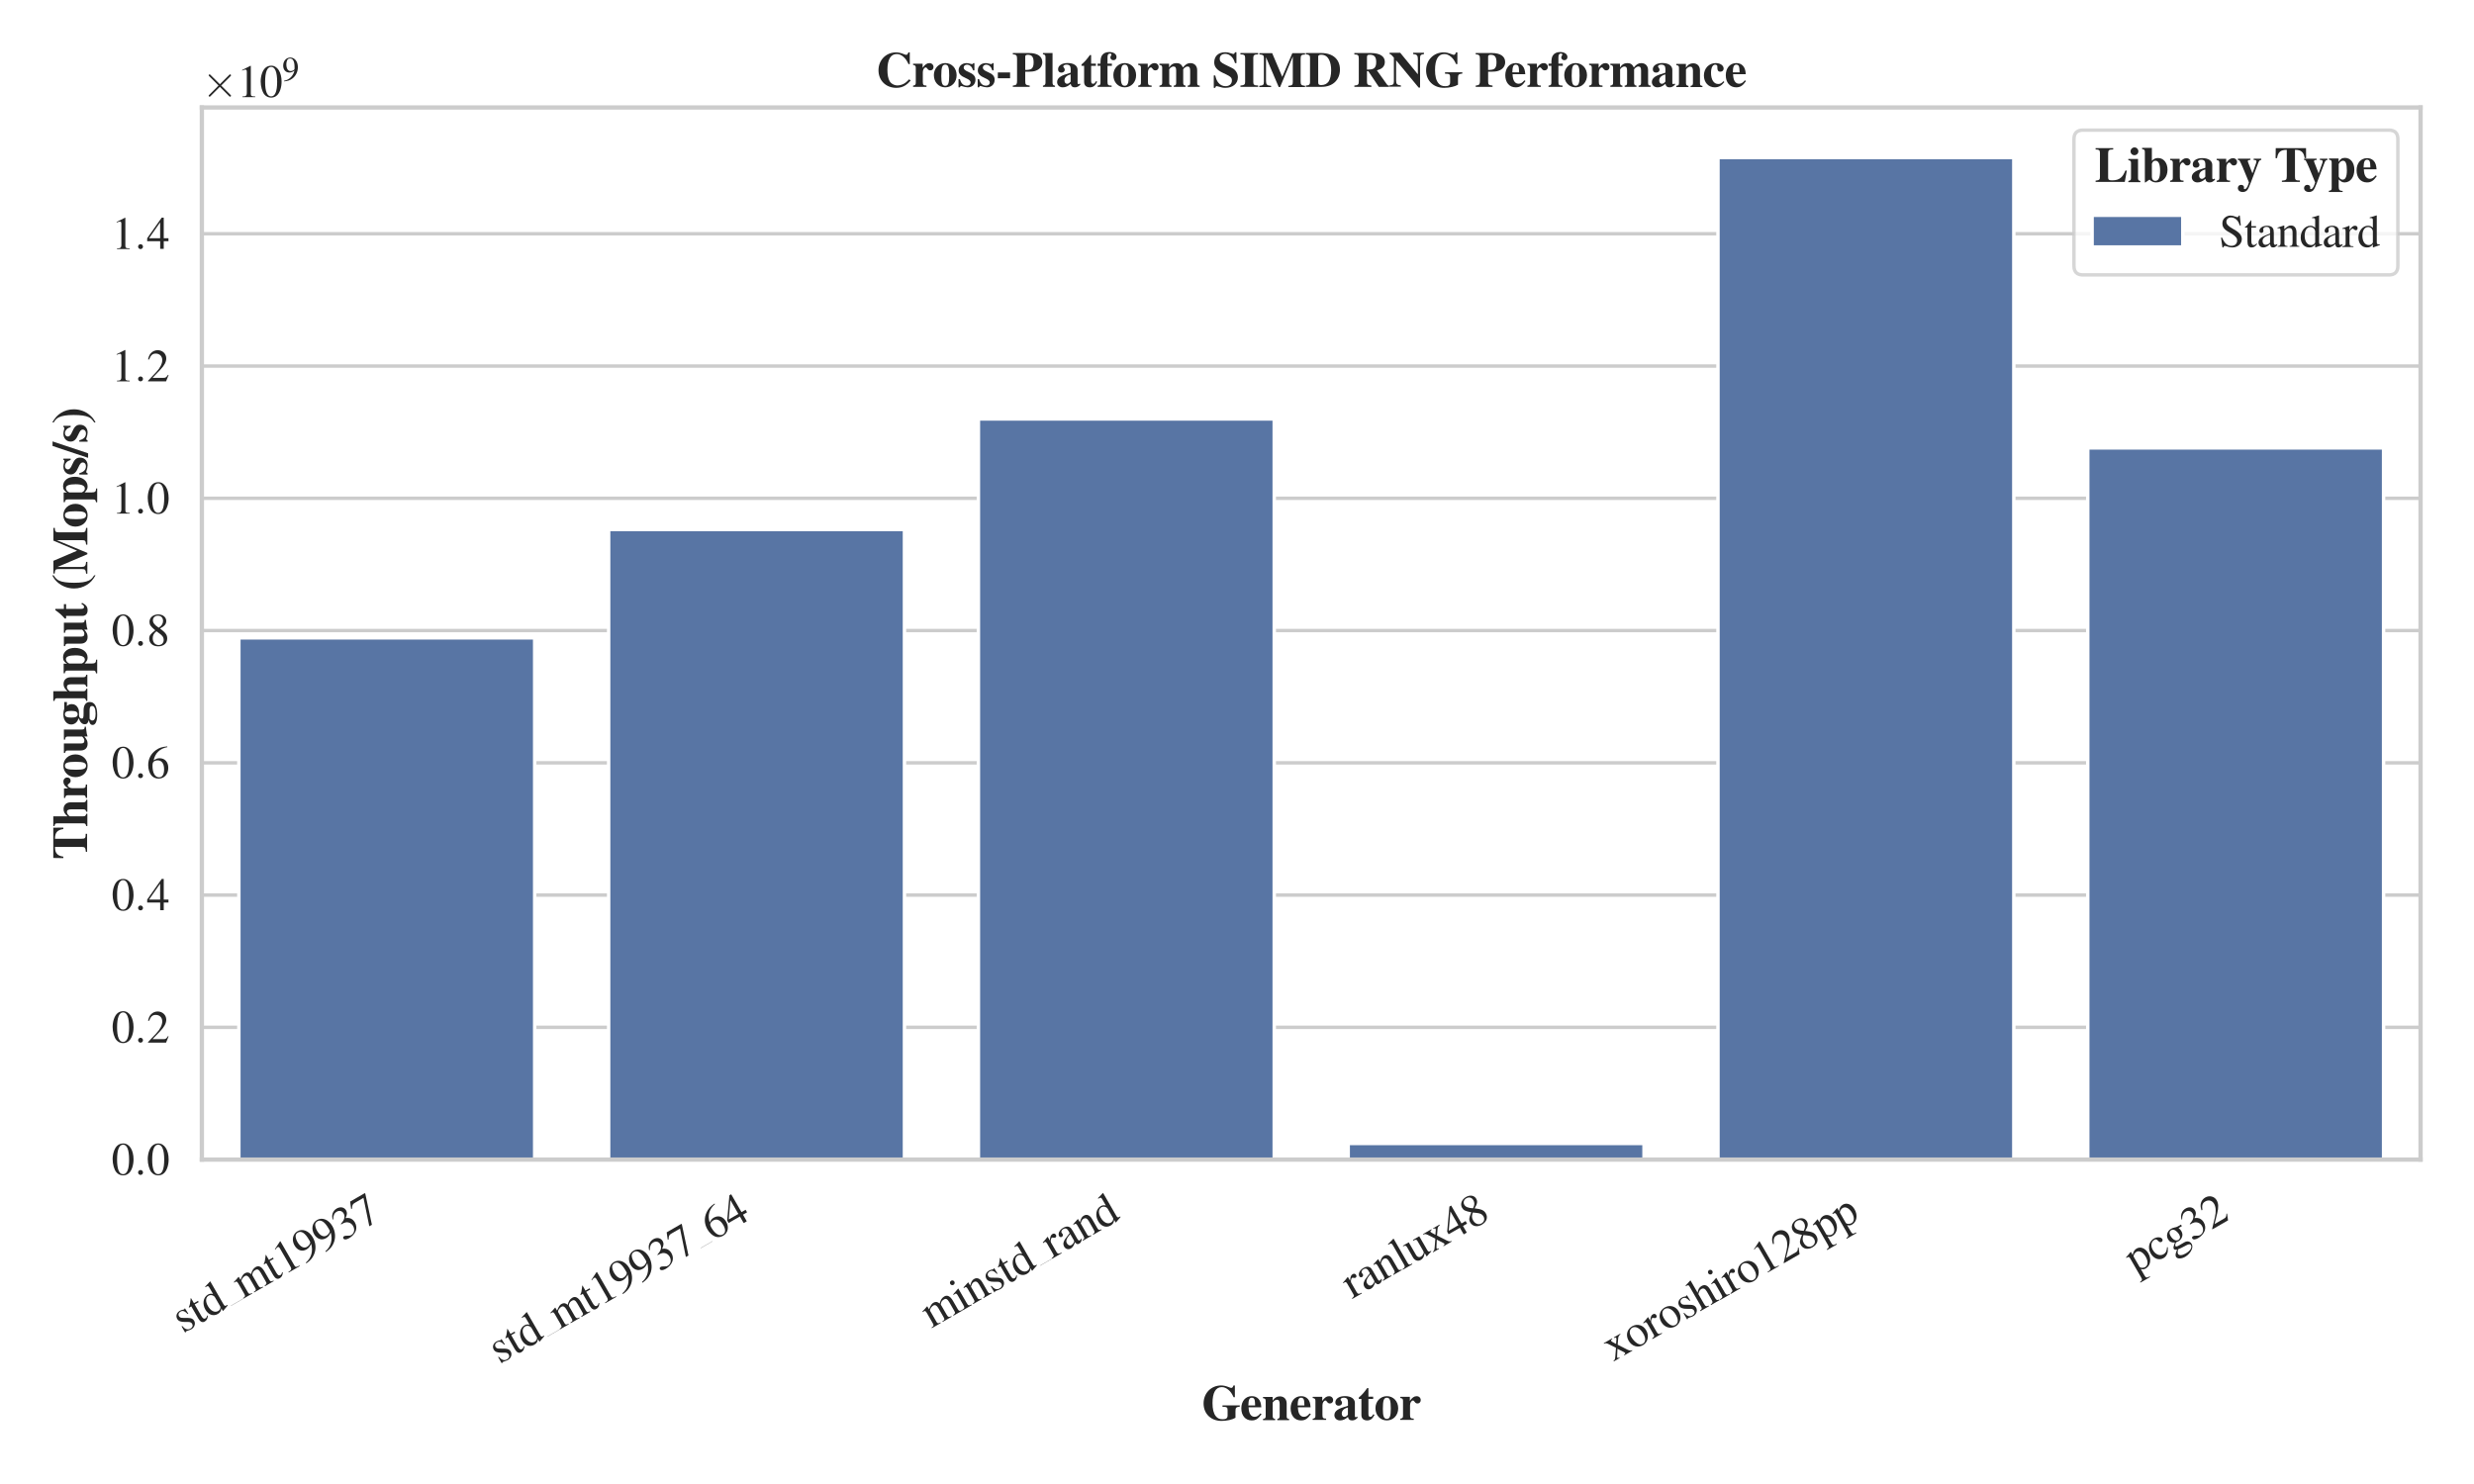 <?xml version="1.0" encoding="utf-8" standalone="no"?>
<!DOCTYPE svg PUBLIC "-//W3C//DTD SVG 1.1//EN"
  "http://www.w3.org/Graphics/SVG/1.1/DTD/svg11.dtd">
<svg xmlns:xlink="http://www.w3.org/1999/xlink" width="720pt" height="432pt" viewBox="0 0 720 432" xmlns="http://www.w3.org/2000/svg" version="1.1">
 <defs>
  <style type="text/css">*{stroke-linejoin: round; stroke-linecap: butt}</style>
 </defs>
 <g id="figure_1">
  <g id="patch_1">
   <path d="M 0 432 
L 720 432 
L 720 0 
L 0 0 
z
" style="fill: #ffffff"/>
  </g>
  <g id="axes_1">
   <g id="patch_2">
    <path d="M 58.749 337.564 
L 704.448 337.564 
L 704.448 31.279 
L 58.749 31.279 
z
" style="fill: #ffffff"/>
   </g>
   <g id="matplotlib.axis_1">
    <g id="xtick_1">
     <g id="text_1">
      <!-- std\_mt19937 -->
      <g style="fill: #262626" transform="translate(53.245 388.208) rotate(-30) scale(0.132 -0.132)">
       <defs>
        <path id="NimbusRomNo9L-Regu-73" d="M 2016 2010 
L 1990 2880 
L 1920 2880 
L 1907 2867 
C 1850 2822 1843 2816 1818 2816 
C 1779 2816 1715 2829 1645 2861 
C 1504 2915 1363 2944 1197 2944 
C 691 2944 326 2616 326 2154 
C 326 1796 531 1539 1075 1231 
L 1446 1020 
C 1670 892 1779 737 1779 539 
C 1779 256 1574 77 1248 77 
C 1030 77 832 159 710 298 
C 576 455 518 600 435 960 
L 333 960 
L 333 -39 
L 416 -39 
C 461 33 486 48 563 48 
C 621 48 710 35 858 -2 
C 1037 -39 1210 -64 1325 -64 
C 1818 -64 2227 308 2227 757 
C 2227 1077 2074 1289 1690 1520 
L 998 1930 
C 819 2033 723 2194 723 2367 
C 723 2624 922 2803 1216 2803 
C 1581 2803 1773 2583 1920 2010 
L 2016 2010 
z
" transform="scale(0.016)"/>
        <path id="NimbusRomNo9L-Regu-74" d="M 1632 2880 
L 986 2880 
L 986 3622 
C 986 3686 979 3706 941 3706 
C 896 3648 858 3590 813 3526 
C 570 3174 294 2867 192 2841 
C 122 2794 83 2748 83 2715 
C 83 2695 90 2682 109 2682 
L 448 2682 
L 448 751 
C 448 212 640 -64 1018 -64 
C 1331 -64 1574 90 1786 423 
L 1702 493 
C 1568 333 1459 269 1318 269 
C 1082 269 986 443 986 847 
L 986 2682 
L 1632 2682 
L 1632 2880 
z
" transform="scale(0.016)"/>
        <path id="NimbusRomNo9L-Regu-64" d="M 2202 -64 
L 3142 269 
L 3142 365 
C 3027 365 3014 365 2995 365 
C 2765 365 2714 435 2714 731 
L 2714 4364 
L 2682 4377 
C 2374 4268 2150 4204 1741 4096 
L 1741 3994 
C 1792 4000 1830 4000 1882 4000 
C 2118 4000 2176 3936 2176 3672 
L 2176 2669 
C 1933 2874 1760 2944 1504 2944 
C 768 2944 173 2221 173 1312 
C 173 493 653 -64 1357 -64 
C 1715 -64 1958 64 2176 365 
L 2176 -45 
L 2202 -64 
z
M 2176 653 
C 2176 608 2131 531 2067 461 
C 1952 333 1792 269 1606 269 
C 1075 269 723 781 723 1568 
C 723 2291 1037 2765 1523 2765 
C 1862 2765 2176 2464 2176 2125 
L 2176 653 
z
" transform="scale(0.016)"/>
        <path id="NimbusRomNo9L-Regu-6d" d="M 122 2547 
C 205 2566 256 2573 326 2573 
C 493 2573 550 2470 550 2162 
L 550 539 
C 550 192 461 96 102 96 
L 102 0 
L 1523 0 
L 1523 96 
C 1184 96 1088 166 1088 418 
L 1088 2234 
C 1088 2246 1139 2310 1184 2355 
C 1344 2502 1619 2611 1843 2611 
C 2125 2611 2266 2385 2266 1932 
L 2266 528 
C 2266 167 2195 96 1830 96 
L 1830 0 
L 3264 0 
L 3264 96 
C 2899 96 2803 205 2803 603 
L 2803 2221 
C 2995 2496 3206 2611 3501 2611 
C 3866 2611 3981 2438 3981 1907 
L 3981 557 
C 3981 192 3930 141 3558 96 
L 3558 0 
L 4960 0 
L 4960 96 
L 4794 115 
C 4602 115 4518 230 4518 480 
L 4518 1802 
C 4518 2559 4269 2944 3776 2944 
C 3405 2944 3078 2778 2733 2407 
C 2618 2771 2400 2944 2054 2944 
C 1773 2944 1594 2854 1062 2451 
L 1062 2931 
L 1018 2944 
C 691 2822 474 2752 122 2656 
L 122 2547 
z
" transform="scale(0.016)"/>
        <path id="NimbusRomNo9L-Regu-31" d="M 1862 4339 
L 710 3757 
L 710 3667 
C 787 3699 858 3725 883 3738 
C 998 3783 1107 3808 1171 3808 
C 1306 3808 1363 3711 1363 3505 
L 1363 592 
C 1363 379 1312 232 1210 173 
C 1114 116 1024 96 755 96 
L 755 0 
L 2522 0 
L 2522 96 
C 2016 96 1914 160 1914 470 
L 1914 4327 
L 1862 4339 
z
" transform="scale(0.016)"/>
        <path id="NimbusRomNo9L-Regu-39" d="M 378 -123 
C 1094 -40 1446 82 1882 396 
C 2547 882 2938 1676 2938 2539 
C 2938 3593 2349 4339 1523 4339 
C 762 4339 192 3694 192 2832 
C 192 2053 653 1536 1344 1536 
C 1696 1536 1965 1638 2304 1900 
C 2042 856 1331 172 358 5 
L 378 -123 
z
M 2317 2290 
C 2317 2162 2291 2104 2221 2047 
C 2042 1894 1805 1811 1574 1811 
C 1088 1811 781 2290 781 3050 
C 781 3413 883 3796 1018 3963 
C 1126 4090 1286 4160 1472 4160 
C 2029 4160 2317 3611 2317 2539 
L 2317 2290 
z
" transform="scale(0.016)"/>
        <path id="NimbusRomNo9L-Regu-33" d="M 979 2138 
C 1357 2138 1504 2125 1658 2068 
C 2054 1927 2304 1562 2304 1120 
C 2304 583 1939 167 1466 167 
C 1293 167 1165 212 928 365 
C 736 480 627 525 518 525 
C 371 525 275 436 275 301 
C 275 77 550 -64 998 -64 
C 1491 -64 1997 103 2298 365 
C 2598 628 2765 999 2765 1428 
C 2765 1754 2662 2055 2477 2253 
C 2349 2394 2227 2471 1946 2592 
C 2387 2893 2547 3130 2547 3476 
C 2547 3994 2138 4352 1549 4352 
C 1229 4352 947 4244 717 4039 
C 525 3866 429 3699 288 3315 
L 384 3290 
C 646 3757 934 3968 1338 3968 
C 1754 3968 2042 3687 2042 3284 
C 2042 3053 1946 2823 1786 2663 
C 1594 2471 1414 2375 979 2221 
L 979 2138 
z
" transform="scale(0.016)"/>
        <path id="NimbusRomNo9L-Regu-37" d="M 2874 4250 
L 506 4250 
L 128 3310 
L 237 3258 
C 512 3693 627 3776 979 3776 
L 2368 3776 
L 1101 -32 
L 1517 -32 
L 2874 4148 
L 2874 4250 
z
" transform="scale(0.016)"/>
       </defs>
       <use xlink:href="#NimbusRomNo9L-Regu-73" transform="scale(0.996)"/>
       <use xlink:href="#NimbusRomNo9L-Regu-74" transform="translate(38.754 0) scale(0.996)"/>
       <use xlink:href="#NimbusRomNo9L-Regu-64" transform="translate(66.449 0) scale(0.996)"/>
       <use xlink:href="#NimbusRomNo9L-Regu-6d" transform="translate(152.128 0) scale(0.996)"/>
       <use xlink:href="#NimbusRomNo9L-Regu-74" transform="translate(229.636 0) scale(0.996)"/>
       <use xlink:href="#NimbusRomNo9L-Regu-31" transform="translate(257.331 0) scale(0.996)"/>
       <use xlink:href="#NimbusRomNo9L-Regu-39" transform="translate(307.144 0) scale(0.996)"/>
       <use xlink:href="#NimbusRomNo9L-Regu-39" transform="translate(356.958 0) scale(0.996)"/>
       <use xlink:href="#NimbusRomNo9L-Regu-33" transform="translate(406.771 0) scale(0.996)"/>
       <use xlink:href="#NimbusRomNo9L-Regu-37" transform="translate(456.584 0) scale(0.996)"/>
       <path d="M 122.239 0 
L 152.128 0 
L 152.128 0.399 
L 122.239 0.399 
L 122.239 0 
z
"/>
      </g>
     </g>
    </g>
    <g id="xtick_2">
     <g id="text_2">
      <!-- std\_mt19937\_64 -->
      <g style="fill: #262626" transform="translate(145.373 397.15) rotate(-30) scale(0.132 -0.132)">
       <defs>
        <path id="NimbusRomNo9L-Regu-36" d="M 2854 4391 
C 2125 4327 1754 4205 1286 3879 
C 595 3386 218 2656 218 1802 
C 218 1248 390 688 666 370 
C 909 89 1254 -64 1651 -64 
C 2445 -64 2995 541 2995 1421 
C 2995 2236 2528 2752 1792 2752 
C 1510 2752 1376 2707 973 2464 
C 1146 3431 1862 4122 2867 4288 
L 2854 4391 
z
M 1549 2458 
C 2099 2458 2419 2000 2419 1204 
C 2419 504 2170 116 1722 116 
C 1158 116 813 714 813 1700 
C 813 2025 864 2203 992 2299 
C 1126 2400 1325 2458 1549 2458 
z
" transform="scale(0.016)"/>
        <path id="NimbusRomNo9L-Regu-34" d="M 3021 1497 
L 2368 1497 
L 2368 4352 
L 2086 4352 
L 77 1497 
L 77 1088 
L 1875 1088 
L 1875 32 
L 2368 32 
L 2368 1088 
L 3021 1088 
L 3021 1497 
z
M 1869 1497 
L 333 1497 
L 1869 3698 
L 1869 1497 
z
" transform="scale(0.016)"/>
       </defs>
       <use xlink:href="#NimbusRomNo9L-Regu-73" transform="scale(0.996)"/>
       <use xlink:href="#NimbusRomNo9L-Regu-74" transform="translate(38.754 0) scale(0.996)"/>
       <use xlink:href="#NimbusRomNo9L-Regu-64" transform="translate(66.449 0) scale(0.996)"/>
       <use xlink:href="#NimbusRomNo9L-Regu-6d" transform="translate(152.128 0) scale(0.996)"/>
       <use xlink:href="#NimbusRomNo9L-Regu-74" transform="translate(229.636 0) scale(0.996)"/>
       <use xlink:href="#NimbusRomNo9L-Regu-31" transform="translate(257.331 0) scale(0.996)"/>
       <use xlink:href="#NimbusRomNo9L-Regu-39" transform="translate(307.144 0) scale(0.996)"/>
       <use xlink:href="#NimbusRomNo9L-Regu-39" transform="translate(356.958 0) scale(0.996)"/>
       <use xlink:href="#NimbusRomNo9L-Regu-33" transform="translate(406.771 0) scale(0.996)"/>
       <use xlink:href="#NimbusRomNo9L-Regu-37" transform="translate(456.584 0) scale(0.996)"/>
       <use xlink:href="#NimbusRomNo9L-Regu-36" transform="translate(542.263 0) scale(0.996)"/>
       <use xlink:href="#NimbusRomNo9L-Regu-34" transform="translate(592.076 0) scale(0.996)"/>
       <path d="M 122.239 0 
L 152.128 0 
L 152.128 0.399 
L 122.239 0.399 
L 122.239 0 
z
"/>
       <path d="M 512.375 0 
L 542.263 0 
L 542.263 0.399 
L 512.375 0.399 
L 512.375 0 
z
"/>
      </g>
     </g>
    </g>
    <g id="xtick_3">
     <g id="text_3">
      <!-- minstd\_rand -->
      <g style="fill: #262626" transform="translate(271.018 386.741) rotate(-30) scale(0.132 -0.132)">
       <defs>
        <path id="NimbusRomNo9L-Regu-69" d="M 1120 2929 
L 128 2579 
L 128 2484 
L 179 2490 
C 256 2502 339 2509 397 2509 
C 550 2509 608 2406 608 2125 
L 608 640 
C 608 179 544 109 102 109 
L 102 0 
L 1619 0 
L 1619 96 
C 1197 128 1146 191 1146 650 
L 1146 2910 
L 1120 2929 
z
M 819 4352 
C 646 4352 499 4205 499 4026 
C 499 3847 640 3699 819 3699 
C 1005 3699 1152 3840 1152 4026 
C 1152 4205 1005 4352 819 4352 
z
" transform="scale(0.016)"/>
        <path id="NimbusRomNo9L-Regu-6e" d="M 102 2579 
C 141 2598 205 2605 275 2605 
C 454 2605 512 2509 512 2195 
L 512 608 
C 512 243 442 154 115 128 
L 115 32 
L 1472 32 
L 1472 128 
C 1146 154 1050 230 1050 461 
L 1050 2259 
C 1357 2547 1498 2624 1709 2624 
C 2022 2624 2176 2426 2176 2003 
L 2176 666 
C 2176 262 2093 154 1773 128 
L 1773 32 
L 3104 32 
L 3104 128 
C 2790 160 2714 237 2714 550 
L 2714 2016 
C 2714 2618 2432 2976 1958 2976 
C 1664 2976 1466 2867 1030 2458 
L 1030 2963 
L 986 2976 
C 672 2861 454 2790 102 2688 
L 102 2579 
z
" transform="scale(0.016)"/>
        <path id="NimbusRomNo9L-Regu-72" d="M 45 2496 
C 134 2515 192 2522 269 2522 
C 429 2522 486 2419 486 2138 
L 486 538 
C 486 218 442 173 32 96 
L 32 0 
L 1568 0 
L 1568 102 
C 1133 102 1024 199 1024 565 
L 1024 2013 
C 1024 2219 1299 2541 1472 2541 
C 1510 2541 1568 2509 1638 2445 
C 1741 2355 1811 2317 1894 2317 
C 2048 2317 2144 2426 2144 2605 
C 2144 2816 2010 2944 1792 2944 
C 1523 2944 1338 2797 1024 2343 
L 1024 2931 
L 992 2944 
C 653 2803 422 2721 45 2599 
L 45 2496 
z
" transform="scale(0.016)"/>
        <path id="NimbusRomNo9L-Regu-61" d="M 2829 423 
C 2720 333 2643 301 2547 301 
C 2400 301 2355 390 2355 672 
L 2355 1920 
C 2355 2253 2323 2438 2227 2592 
C 2086 2822 1811 2944 1434 2944 
C 832 2944 358 2630 358 2227 
C 358 2080 486 1952 634 1952 
C 787 1952 922 2080 922 2221 
C 922 2246 915 2278 909 2323 
C 896 2381 890 2432 890 2477 
C 890 2650 1094 2790 1350 2790 
C 1664 2790 1837 2605 1837 2259 
L 1837 1869 
C 851 1472 742 1421 467 1178 
C 326 1050 237 832 237 621 
C 237 218 518 -64 909 -64 
C 1190 -64 1453 70 1843 403 
C 1875 70 1990 -64 2253 -64 
C 2470 -64 2605 13 2829 256 
L 2829 423 
z
M 1837 783 
C 1837 584 1805 526 1670 449 
C 1517 359 1338 301 1203 301 
C 979 301 800 520 800 796 
L 800 822 
C 800 1201 1062 1433 1837 1715 
L 1837 783 
z
" transform="scale(0.016)"/>
       </defs>
       <use xlink:href="#NimbusRomNo9L-Regu-6d" transform="scale(0.996)"/>
       <use xlink:href="#NimbusRomNo9L-Regu-69" transform="translate(77.508 0) scale(0.996)"/>
       <use xlink:href="#NimbusRomNo9L-Regu-6e" transform="translate(105.204 0) scale(0.996)"/>
       <use xlink:href="#NimbusRomNo9L-Regu-73" transform="translate(155.017 0) scale(0.996)"/>
       <use xlink:href="#NimbusRomNo9L-Regu-74" transform="translate(193.77 0) scale(0.996)"/>
       <use xlink:href="#NimbusRomNo9L-Regu-64" transform="translate(221.466 0) scale(0.996)"/>
       <use xlink:href="#NimbusRomNo9L-Regu-72" transform="translate(307.144 0) scale(0.996)"/>
       <use xlink:href="#NimbusRomNo9L-Regu-61" transform="translate(340.32 0) scale(0.996)"/>
       <use xlink:href="#NimbusRomNo9L-Regu-6e" transform="translate(384.553 0) scale(0.996)"/>
       <use xlink:href="#NimbusRomNo9L-Regu-64" transform="translate(434.366 0) scale(0.996)"/>
       <path d="M 277.256 0 
L 307.144 0 
L 307.144 0.399 
L 277.256 0.399 
L 277.256 0 
z
"/>
      </g>
     </g>
    </g>
    <g id="xtick_4">
     <g id="text_4">
      <!-- ranlux48 -->
      <g style="fill: #262626" transform="translate(393.496 378.161) rotate(-30) scale(0.132 -0.132)">
       <defs>
        <path id="NimbusRomNo9L-Regu-6c" d="M 122 4000 
L 160 4000 
C 230 4000 307 4000 358 4000 
C 563 4000 627 3910 627 3610 
L 627 557 
C 627 211 538 128 134 96 
L 134 0 
L 1645 0 
L 1645 109 
C 1242 109 1165 173 1165 528 
L 1165 4371 
L 1139 4384 
C 806 4275 563 4211 122 4103 
L 122 4000 
z
" transform="scale(0.016)"/>
        <path id="NimbusRomNo9L-Regu-75" d="M 3066 320 
L 3034 320 
C 2739 320 2669 390 2669 685 
L 2669 2880 
L 1658 2880 
L 1658 2758 
C 2054 2758 2131 2694 2131 2375 
L 2131 875 
C 2131 697 2099 607 2010 537 
C 1837 397 1638 320 1446 320 
C 1197 320 992 537 992 805 
L 992 2880 
L 58 2880 
L 58 2778 
C 365 2778 454 2682 454 2387 
L 454 770 
C 454 263 762 -64 1229 -64 
C 1466 -64 1715 38 1888 211 
L 2163 486 
L 2163 -45 
L 2189 -58 
C 2509 70 2739 141 3066 230 
L 3066 320 
z
" transform="scale(0.016)"/>
        <path id="NimbusRomNo9L-Regu-78" d="M 1779 0 
L 3066 0 
L 3066 96 
C 2867 96 2739 198 2541 480 
L 1722 1735 
L 2253 2502 
C 2374 2675 2566 2778 2771 2778 
L 2771 2880 
L 1760 2880 
L 1760 2778 
C 1952 2778 2016 2740 2016 2649 
C 2016 2571 1939 2430 1779 2229 
C 1747 2191 1670 2075 1587 1946 
L 1498 2074 
C 1318 2342 1203 2560 1203 2643 
C 1203 2733 1286 2778 1478 2778 
L 1478 2880 
L 154 2880 
L 154 2778 
L 211 2778 
C 403 2778 506 2695 704 2396 
L 1306 1479 
L 576 422 
C 384 160 320 115 109 96 
L 109 0 
L 1037 0 
L 1037 96 
C 858 96 781 128 781 211 
C 781 250 826 346 909 474 
L 1414 1261 
L 1997 365 
C 2022 326 2035 288 2035 250 
C 2035 123 1990 96 1779 96 
L 1779 0 
z
" transform="scale(0.016)"/>
        <path id="NimbusRomNo9L-Regu-38" d="M 1856 2400 
C 2490 2740 2714 3008 2714 3444 
C 2714 3968 2253 4352 1613 4352 
C 915 4352 397 3924 397 3341 
C 397 2925 518 2740 1190 2151 
C 499 1626 358 1428 358 992 
C 358 372 864 -64 1587 -64 
C 2355 -64 2848 359 2848 1018 
C 2848 1511 2630 1824 1856 2400 
z
M 1741 1741 
C 2208 1408 2362 1178 2362 820 
C 2362 404 2074 116 1658 116 
C 1171 116 845 487 845 1044 
C 845 1453 986 1722 1357 2023 
L 1741 1741 
z
M 1670 2516 
C 1101 2887 870 3181 870 3540 
C 870 3911 1158 4173 1562 4173 
C 1997 4173 2272 3892 2272 3450 
C 2272 3085 2093 2797 1728 2554 
C 1696 2535 1696 2535 1670 2516 
z
" transform="scale(0.016)"/>
       </defs>
       <use xlink:href="#NimbusRomNo9L-Regu-72" transform="scale(0.996)"/>
       <use xlink:href="#NimbusRomNo9L-Regu-61" transform="translate(33.175 0) scale(0.996)"/>
       <use xlink:href="#NimbusRomNo9L-Regu-6e" transform="translate(77.409 0) scale(0.996)"/>
       <use xlink:href="#NimbusRomNo9L-Regu-6c" transform="translate(127.222 0) scale(0.996)"/>
       <use xlink:href="#NimbusRomNo9L-Regu-75" transform="translate(154.917 0) scale(0.996)"/>
       <use xlink:href="#NimbusRomNo9L-Regu-78" transform="translate(204.73 0) scale(0.996)"/>
       <use xlink:href="#NimbusRomNo9L-Regu-34" transform="translate(254.544 0) scale(0.996)"/>
       <use xlink:href="#NimbusRomNo9L-Regu-38" transform="translate(304.357 0) scale(0.996)"/>
      </g>
     </g>
    </g>
    <g id="xtick_5">
     <g id="text_5">
      <!-- xoroshiro128pp -->
      <g style="fill: #262626" transform="translate(469.475 396.427) rotate(-30) scale(0.132 -0.132)">
       <defs>
        <path id="NimbusRomNo9L-Regu-6f" d="M 1600 2944 
C 768 2944 186 2330 186 1446 
C 186 582 781 -64 1587 -64 
C 2394 -64 3008 614 3008 1498 
C 3008 2336 2419 2944 1600 2944 
z
M 1517 2765 
C 2054 2765 2432 2150 2432 1274 
C 2432 550 2144 115 1664 115 
C 1414 115 1178 269 1043 525 
C 864 858 762 1306 762 1760 
C 762 2368 1062 2765 1517 2765 
z
" transform="scale(0.016)"/>
        <path id="NimbusRomNo9L-Regu-68" d="M 1005 2222 
C 1274 2516 1466 2624 1715 2624 
C 2035 2624 2195 2395 2195 1948 
L 2195 684 
C 2195 250 2131 166 1760 128 
L 1760 32 
L 3117 32 
L 3117 128 
C 2771 192 2733 243 2733 684 
L 2733 1954 
C 2733 2625 2464 2970 1946 2970 
C 1568 2970 1299 2816 1005 2432 
L 1005 4390 
L 973 4409 
C 755 4332 595 4281 237 4179 
L 64 4128 
L 64 4026 
C 90 4032 109 4032 141 4032 
C 416 4032 467 3980 467 3705 
L 467 686 
C 467 237 429 179 58 128 
L 58 32 
L 1440 32 
L 1440 128 
C 1069 166 1005 243 1005 684 
L 1005 2222 
z
" transform="scale(0.016)"/>
        <path id="NimbusRomNo9L-Regu-32" d="M 3040 875 
L 2957 907 
C 2720 544 2637 486 2349 486 
L 819 486 
L 1894 1609 
C 2464 2202 2714 2687 2714 3185 
C 2714 3823 2195 4313 1530 4313 
C 1178 4313 845 4173 608 3918 
C 403 3700 307 3496 198 3043 
L 333 3011 
C 589 3636 819 3840 1261 3840 
C 1798 3840 2163 3476 2163 2940 
C 2163 2443 1869 1850 1331 1282 
L 192 77 
L 192 0 
L 2688 0 
L 3040 875 
z
" transform="scale(0.016)"/>
        <path id="NimbusRomNo9L-Regu-70" d="M 58 2516 
C 115 2522 160 2522 218 2522 
C 435 2522 480 2458 480 2155 
L 480 -855 
C 480 -1189 410 -1261 32 -1299 
L 32 -1408 
L 1581 -1408 
L 1581 -1293 
C 1101 -1293 1018 -1222 1018 -816 
L 1018 199 
C 1242 -13 1395 -77 1664 -77 
C 2419 -77 3008 643 3008 1575 
C 3008 2372 2560 2944 1939 2944 
C 1581 2944 1299 2784 1018 2438 
L 1018 2931 
L 979 2944 
C 634 2810 410 2726 58 2618 
L 58 2516 
z
M 1018 2136 
C 1018 2329 1376 2560 1670 2560 
C 2144 2560 2458 2071 2458 1324 
C 2458 611 2144 128 1683 128 
C 1382 128 1018 359 1018 552 
L 1018 2136 
z
" transform="scale(0.016)"/>
       </defs>
       <use xlink:href="#NimbusRomNo9L-Regu-78" transform="scale(0.996)"/>
       <use xlink:href="#NimbusRomNo9L-Regu-6f" transform="translate(49.813 0) scale(0.996)"/>
       <use xlink:href="#NimbusRomNo9L-Regu-72" transform="translate(99.626 0) scale(0.996)"/>
       <use xlink:href="#NimbusRomNo9L-Regu-6f" transform="translate(132.802 0) scale(0.996)"/>
       <use xlink:href="#NimbusRomNo9L-Regu-73" transform="translate(182.615 0) scale(0.996)"/>
       <use xlink:href="#NimbusRomNo9L-Regu-68" transform="translate(221.369 0) scale(0.996)"/>
       <use xlink:href="#NimbusRomNo9L-Regu-69" transform="translate(271.182 0) scale(0.996)"/>
       <use xlink:href="#NimbusRomNo9L-Regu-72" transform="translate(298.877 0) scale(0.996)"/>
       <use xlink:href="#NimbusRomNo9L-Regu-6f" transform="translate(332.052 0) scale(0.996)"/>
       <use xlink:href="#NimbusRomNo9L-Regu-31" transform="translate(381.865 0) scale(0.996)"/>
       <use xlink:href="#NimbusRomNo9L-Regu-32" transform="translate(431.679 0) scale(0.996)"/>
       <use xlink:href="#NimbusRomNo9L-Regu-38" transform="translate(481.492 0) scale(0.996)"/>
       <use xlink:href="#NimbusRomNo9L-Regu-70" transform="translate(531.305 0) scale(0.996)"/>
       <use xlink:href="#NimbusRomNo9L-Regu-70" transform="translate(581.118 0) scale(0.996)"/>
      </g>
     </g>
    </g>
    <g id="xtick_6">
     <g id="text_6">
      <!-- pcg32 -->
      <g style="fill: #262626" transform="translate(621.382 370.855) rotate(-30) scale(0.132 -0.132)">
       <defs>
        <path id="NimbusRomNo9L-Regu-63" d="M 2547 998 
C 2240 550 2010 397 1645 397 
C 1062 397 653 909 653 1645 
C 653 2304 1005 2758 1523 2758 
C 1754 2758 1837 2688 1901 2451 
L 1939 2310 
C 1990 2131 2106 2016 2240 2016 
C 2406 2016 2547 2138 2547 2285 
C 2547 2643 2099 2944 1562 2944 
C 1248 2944 922 2816 659 2586 
C 339 2304 160 1869 160 1363 
C 160 531 666 -64 1376 -64 
C 1664 -64 1920 38 2150 237 
C 2323 390 2445 563 2637 941 
L 2547 998 
z
" transform="scale(0.016)"/>
        <path id="NimbusRomNo9L-Regu-67" d="M 3008 2496 
L 3008 2746 
L 2515 2746 
C 2387 2746 2291 2763 2163 2802 
L 2022 2847 
C 1850 2903 1677 2931 1510 2931 
C 915 2931 442 2467 442 1881 
C 442 1476 614 1230 1037 1018 
C 915 906 800 799 762 768 
C 550 588 467 463 467 338 
C 467 206 544 131 806 6 
C 352 -329 179 -543 179 -781 
C 179 -1124 678 -1408 1286 -1408 
C 1766 -1408 2266 -1238 2598 -962 
C 2842 -759 2950 -548 2950 -299 
C 2950 108 2650 384 2176 384 
L 1350 384 
C 1011 384 851 443 851 548 
C 851 678 1062 908 1235 960 
C 1293 953 1338 947 1357 947 
C 1478 934 1562 928 1600 928 
C 1837 928 2093 1026 2291 1203 
C 2502 1387 2598 1617 2598 1945 
C 2598 2135 2566 2286 2477 2496 
L 3008 2496 
z
M 941 -13 
C 1152 -58 1664 -96 1978 -96 
C 2560 -96 2771 -180 2771 -414 
C 2771 -791 2285 -1043 1562 -1043 
C 998 -1043 627 -855 627 -570 
C 627 -420 672 -336 941 -13 
z
M 973 2145 
C 973 2526 1152 2752 1446 2752 
C 1645 2752 1811 2642 1914 2449 
C 2029 2223 2106 1927 2106 1675 
C 2106 1314 1920 1088 1626 1088 
C 1242 1088 973 1507 973 2126 
L 973 2145 
z
" transform="scale(0.016)"/>
       </defs>
       <use xlink:href="#NimbusRomNo9L-Regu-70" transform="scale(0.996)"/>
       <use xlink:href="#NimbusRomNo9L-Regu-63" transform="translate(49.813 0) scale(0.996)"/>
       <use xlink:href="#NimbusRomNo9L-Regu-67" transform="translate(94.047 0) scale(0.996)"/>
       <use xlink:href="#NimbusRomNo9L-Regu-33" transform="translate(143.86 0) scale(0.996)"/>
       <use xlink:href="#NimbusRomNo9L-Regu-32" transform="translate(193.673 0) scale(0.996)"/>
      </g>
     </g>
    </g>
    <g id="text_7">
     <!-- \textbf{Generator} -->
     <g style="fill: #262626" transform="translate(349.729 413.342) scale(0.144 -0.144)">
      <defs>
       <path id="NimbusRomNo9L-Medi-47" d="M 4832 1842 
L 2637 1842 
L 2637 1664 
C 3187 1664 3283 1593 3283 1241 
L 3283 557 
C 3283 225 3098 82 2669 82 
C 2266 82 1997 202 1786 474 
C 1504 829 1370 1373 1370 2134 
C 1370 3457 1773 4160 2547 4160 
C 2842 4160 3117 4047 3398 3809 
C 3674 3570 3821 3357 4045 2880 
L 4205 2880 
L 4205 4369 
L 4032 4369 
C 3942 4133 3872 4059 3750 4059 
C 3693 4059 3597 4084 3456 4148 
C 3078 4300 2771 4370 2464 4370 
C 1190 4370 237 3394 237 2089 
C 237 784 1171 -128 2515 -128 
C 3174 -128 3872 26 4282 269 
L 4282 1089 
C 4282 1554 4352 1631 4832 1683 
L 4832 1842 
z
" transform="scale(0.016)"/>
       <path id="NimbusRomNo9L-Medi-65" d="M 2573 825 
C 2317 510 2118 394 1843 394 
C 1594 394 1408 510 1274 736 
C 1158 942 1107 1155 1082 1600 
L 2694 1600 
C 2656 2120 2560 2412 2355 2648 
C 2144 2889 1850 3013 1498 3013 
C 698 3013 160 2388 160 1465 
C 160 543 685 -64 1478 -64 
C 1997 -64 2310 140 2726 736 
L 2573 825 
z
M 1050 1835 
C 1069 2571 1184 2816 1498 2816 
C 1677 2816 1798 2718 1850 2528 
C 1882 2411 1894 2240 1907 1928 
L 1907 1835 
L 1050 1835 
z
" transform="scale(0.016)"/>
       <path id="NimbusRomNo9L-Medi-6e" d="M 1357 2910 
L 134 2910 
L 134 2757 
C 416 2713 474 2649 474 2381 
L 474 503 
C 474 235 422 178 134 121 
L 134 -32 
L 1677 -32 
L 1677 121 
C 1440 152 1363 249 1363 485 
L 1363 2190 
C 1363 2216 1408 2279 1472 2336 
C 1613 2484 1766 2560 1914 2560 
C 2138 2560 2246 2387 2246 2030 
L 2246 484 
C 2246 249 2163 146 1946 121 
L 1946 -32 
L 3450 -32 
L 3450 121 
C 3200 140 3136 216 3136 484 
L 3136 2086 
C 3136 2635 2797 2986 2272 2986 
C 1888 2986 1594 2808 1357 2432 
L 1357 2910 
z
" transform="scale(0.016)"/>
       <path id="NimbusRomNo9L-Medi-72" d="M 1395 2932 
L 186 2932 
L 186 2779 
C 461 2741 531 2658 531 2404 
L 531 533 
C 531 272 467 203 186 152 
L 186 0 
L 1888 0 
L 1888 165 
C 1498 165 1421 248 1421 645 
L 1421 1854 
C 1421 2186 1600 2461 1811 2461 
C 1862 2461 1920 2417 1990 2315 
C 2112 2143 2208 2086 2374 2086 
C 2611 2086 2778 2264 2778 2512 
C 2778 2798 2560 3008 2259 3008 
C 1939 3008 1696 2836 1395 2410 
L 1395 2932 
z
" transform="scale(0.016)"/>
       <path id="NimbusRomNo9L-Medi-61" d="M 3027 430 
L 2963 366 
C 2944 347 2925 341 2893 341 
C 2803 341 2758 398 2758 499 
L 2758 2152 
C 2758 2684 2272 3019 1491 3019 
C 768 3019 282 2696 282 2221 
C 282 1961 435 1803 698 1803 
C 954 1803 1133 1955 1133 2170 
C 1133 2259 1094 2341 1018 2442 
C 960 2506 941 2543 941 2581 
C 941 2714 1120 2816 1344 2816 
C 1715 2816 1882 2645 1882 2259 
L 1882 1797 
C 1120 1569 806 1443 570 1284 
C 294 1094 160 879 160 607 
C 160 221 461 -64 870 -64 
C 1235 -64 1530 63 1882 380 
C 1952 57 2093 -64 2406 -64 
C 2682 -64 2880 38 3123 297 
L 3027 430 
z
M 1875 658 
C 1702 462 1574 386 1421 386 
C 1229 386 1094 556 1094 810 
C 1094 1176 1363 1443 1875 1575 
L 1875 658 
z
" transform="scale(0.016)"/>
       <path id="NimbusRomNo9L-Medi-74" d="M 1952 2944 
L 1350 2944 
L 1350 4032 
L 1190 4032 
C 800 3479 544 3190 128 2836 
L 128 2664 
L 461 2664 
L 461 603 
C 461 190 736 -64 1178 -64 
C 1606 -64 1862 126 2125 648 
L 1965 718 
C 1837 476 1734 387 1600 387 
C 1421 387 1350 495 1350 750 
L 1350 2664 
L 1952 2664 
L 1952 2944 
z
" transform="scale(0.016)"/>
       <path id="NimbusRomNo9L-Medi-6f" d="M 1606 3013 
C 794 3013 160 2349 160 1490 
C 160 587 768 -64 1606 -64 
C 2432 -64 3046 593 3046 1471 
C 3046 2356 2432 3013 1606 3013 
z
M 1613 2816 
C 1984 2816 2106 2469 2106 1433 
C 2106 462 1978 133 1606 133 
C 1229 133 1101 455 1101 1377 
C 1101 2487 1216 2816 1613 2816 
z
" transform="scale(0.016)"/>
      </defs>
      <use xlink:href="#NimbusRomNo9L-Medi-47" transform="scale(0.996)"/>
      <use xlink:href="#NimbusRomNo9L-Medi-65" transform="translate(77.508 0) scale(0.996)"/>
      <use xlink:href="#NimbusRomNo9L-Medi-6e" transform="translate(121.742 0) scale(0.996)"/>
      <use xlink:href="#NimbusRomNo9L-Medi-65" transform="translate(177.134 0) scale(0.996)"/>
      <use xlink:href="#NimbusRomNo9L-Medi-72" transform="translate(221.367 0) scale(0.996)"/>
      <use xlink:href="#NimbusRomNo9L-Medi-61" transform="translate(265.601 0) scale(0.996)"/>
      <use xlink:href="#NimbusRomNo9L-Medi-74" transform="translate(315.414 0) scale(0.996)"/>
      <use xlink:href="#NimbusRomNo9L-Medi-6f" transform="translate(348.589 0) scale(0.996)"/>
      <use xlink:href="#NimbusRomNo9L-Medi-72" transform="translate(398.402 0) scale(0.996)"/>
     </g>
    </g>
   </g>
   <g id="matplotlib.axis_2">
    <g id="ytick_1">
     <g id="line2d_1">
      <path d="M 58.749 337.564 
L 704.448 337.564 
" clip-path="url(#p441ae8bfc0)" style="fill: none; stroke: #cccccc; stroke-linecap: round"/>
     </g>
     <g id="text_8">
      <!-- $\mathdefault{0.0}$ -->
      <g style="fill: #262626" transform="translate(32.456 342.022) scale(0.132 -0.132)">
       <defs>
        <path id="NimbusRomNo9L-Regu-30" d="M 1626 4352 
C 1274 4352 1005 4244 768 4020 
C 397 3661 154 2925 154 2176 
C 154 1479 365 730 666 372 
C 902 90 1229 -64 1600 -64 
C 1926 -64 2202 45 2432 269 
C 2803 621 3046 1364 3046 2138 
C 3046 3450 2464 4352 1626 4352 
z
M 1606 4186 
C 2144 4186 2432 3463 2432 2125 
C 2432 788 2150 103 1600 103 
C 1050 103 768 788 768 2119 
C 768 3476 1056 4186 1606 4186 
z
" transform="scale(0.016)"/>
        <path id="CMMI10-3a" d="M 1229 338 
C 1229 522 1075 675 890 675 
C 704 675 550 522 550 338 
C 550 153 704 0 890 0 
C 1075 0 1229 153 1229 338 
z
" transform="scale(0.016)"/>
       </defs>
       <use xlink:href="#NimbusRomNo9L-Regu-30" transform="scale(0.996)"/>
       <use xlink:href="#CMMI10-3a" transform="translate(49.813 0) scale(0.996)"/>
       <use xlink:href="#NimbusRomNo9L-Regu-30" transform="translate(77.409 0) scale(0.996)"/>
      </g>
     </g>
    </g>
    <g id="ytick_2">
     <g id="line2d_2">
      <path d="M 58.749 299.062 
L 704.448 299.062 
" clip-path="url(#p441ae8bfc0)" style="fill: none; stroke: #cccccc; stroke-linecap: round"/>
     </g>
     <g id="text_9">
      <!-- $\mathdefault{0.2}$ -->
      <g style="fill: #262626" transform="translate(32.456 303.52) scale(0.132 -0.132)">
       <use xlink:href="#NimbusRomNo9L-Regu-30" transform="scale(0.996)"/>
       <use xlink:href="#CMMI10-3a" transform="translate(49.813 0) scale(0.996)"/>
       <use xlink:href="#NimbusRomNo9L-Regu-32" transform="translate(77.409 0) scale(0.996)"/>
      </g>
     </g>
    </g>
    <g id="ytick_3">
     <g id="line2d_3">
      <path d="M 58.749 260.56 
L 704.448 260.56 
" clip-path="url(#p441ae8bfc0)" style="fill: none; stroke: #cccccc; stroke-linecap: round"/>
     </g>
     <g id="text_10">
      <!-- $\mathdefault{0.4}$ -->
      <g style="fill: #262626" transform="translate(32.456 265.018) scale(0.132 -0.132)">
       <use xlink:href="#NimbusRomNo9L-Regu-30" transform="scale(0.996)"/>
       <use xlink:href="#CMMI10-3a" transform="translate(49.813 0) scale(0.996)"/>
       <use xlink:href="#NimbusRomNo9L-Regu-34" transform="translate(77.409 0) scale(0.996)"/>
      </g>
     </g>
    </g>
    <g id="ytick_4">
     <g id="line2d_4">
      <path d="M 58.749 222.058 
L 704.448 222.058 
" clip-path="url(#p441ae8bfc0)" style="fill: none; stroke: #cccccc; stroke-linecap: round"/>
     </g>
     <g id="text_11">
      <!-- $\mathdefault{0.6}$ -->
      <g style="fill: #262626" transform="translate(32.456 226.516) scale(0.132 -0.132)">
       <use xlink:href="#NimbusRomNo9L-Regu-30" transform="scale(0.996)"/>
       <use xlink:href="#CMMI10-3a" transform="translate(49.813 0) scale(0.996)"/>
       <use xlink:href="#NimbusRomNo9L-Regu-36" transform="translate(77.409 0) scale(0.996)"/>
      </g>
     </g>
    </g>
    <g id="ytick_5">
     <g id="line2d_5">
      <path d="M 58.749 183.557 
L 704.448 183.557 
" clip-path="url(#p441ae8bfc0)" style="fill: none; stroke: #cccccc; stroke-linecap: round"/>
     </g>
     <g id="text_12">
      <!-- $\mathdefault{0.8}$ -->
      <g style="fill: #262626" transform="translate(32.456 188.015) scale(0.132 -0.132)">
       <use xlink:href="#NimbusRomNo9L-Regu-30" transform="scale(0.996)"/>
       <use xlink:href="#CMMI10-3a" transform="translate(49.813 0) scale(0.996)"/>
       <use xlink:href="#NimbusRomNo9L-Regu-38" transform="translate(77.409 0) scale(0.996)"/>
      </g>
     </g>
    </g>
    <g id="ytick_6">
     <g id="line2d_6">
      <path d="M 58.749 145.055 
L 704.448 145.055 
" clip-path="url(#p441ae8bfc0)" style="fill: none; stroke: #cccccc; stroke-linecap: round"/>
     </g>
     <g id="text_13">
      <!-- $\mathdefault{1.0}$ -->
      <g style="fill: #262626" transform="translate(32.456 149.513) scale(0.132 -0.132)">
       <use xlink:href="#NimbusRomNo9L-Regu-31" transform="scale(0.996)"/>
       <use xlink:href="#CMMI10-3a" transform="translate(49.813 0) scale(0.996)"/>
       <use xlink:href="#NimbusRomNo9L-Regu-30" transform="translate(77.409 0) scale(0.996)"/>
      </g>
     </g>
    </g>
    <g id="ytick_7">
     <g id="line2d_7">
      <path d="M 58.749 106.553 
L 704.448 106.553 
" clip-path="url(#p441ae8bfc0)" style="fill: none; stroke: #cccccc; stroke-linecap: round"/>
     </g>
     <g id="text_14">
      <!-- $\mathdefault{1.2}$ -->
      <g style="fill: #262626" transform="translate(32.456 111.011) scale(0.132 -0.132)">
       <use xlink:href="#NimbusRomNo9L-Regu-31" transform="scale(0.996)"/>
       <use xlink:href="#CMMI10-3a" transform="translate(49.813 0) scale(0.996)"/>
       <use xlink:href="#NimbusRomNo9L-Regu-32" transform="translate(77.409 0) scale(0.996)"/>
      </g>
     </g>
    </g>
    <g id="ytick_8">
     <g id="line2d_8">
      <path d="M 58.749 68.051 
L 704.448 68.051 
" clip-path="url(#p441ae8bfc0)" style="fill: none; stroke: #cccccc; stroke-linecap: round"/>
     </g>
     <g id="text_15">
      <!-- $\mathdefault{1.4}$ -->
      <g style="fill: #262626" transform="translate(32.456 72.509) scale(0.132 -0.132)">
       <use xlink:href="#NimbusRomNo9L-Regu-31" transform="scale(0.996)"/>
       <use xlink:href="#CMMI10-3a" transform="translate(49.813 0) scale(0.996)"/>
       <use xlink:href="#NimbusRomNo9L-Regu-34" transform="translate(77.409 0) scale(0.996)"/>
      </g>
     </g>
    </g>
    <g id="text_16">
     <!-- \textbf{Throughput (Mops/s)} -->
     <g style="fill: #262626" transform="translate(25.35 250.255) rotate(-90) scale(0.144 -0.144)">
      <defs>
       <path id="NimbusRomNo9L-Medi-54" d="M 1619 740 
C 1619 272 1549 204 998 159 
L 998 0 
L 3283 0 
L 3283 178 
C 2726 178 2656 242 2656 724 
L 2656 4072 
C 3443 4072 3776 3777 3885 3013 
L 4070 3013 
L 4058 4288 
L 218 4288 
L 198 3013 
L 384 3013 
C 493 3777 826 4072 1619 4072 
L 1619 740 
z
" transform="scale(0.016)"/>
       <path id="NimbusRomNo9L-Medi-68" d="M 1331 4288 
L 102 4288 
L 102 4134 
C 397 4076 442 4024 442 3763 
L 442 504 
C 442 236 390 178 102 121 
L 102 -32 
L 1645 -32 
L 1645 121 
C 1408 152 1331 249 1331 485 
L 1331 2190 
C 1331 2216 1376 2279 1440 2336 
C 1581 2484 1734 2560 1882 2560 
C 2106 2560 2214 2387 2214 2030 
L 2214 484 
C 2214 249 2131 146 1914 121 
L 1914 -32 
L 3418 -32 
L 3418 121 
C 3187 140 3104 235 3104 503 
L 3104 2086 
C 3104 2635 2765 2986 2240 2986 
C 1901 2986 1664 2859 1331 2490 
L 1331 4288 
z
" transform="scale(0.016)"/>
       <path id="NimbusRomNo9L-Medi-75" d="M 2195 -58 
C 2470 38 2624 63 3040 108 
L 3437 152 
L 3437 305 
C 3155 305 3078 388 3078 660 
L 3078 2944 
L 1792 2944 
L 1792 2792 
C 2112 2767 2189 2690 2189 2419 
L 2189 627 
C 1978 419 1843 349 1664 349 
C 1402 349 1306 476 1306 799 
L 1306 2944 
L 102 2944 
L 102 2792 
C 365 2741 416 2684 416 2419 
L 416 822 
C 416 266 736 -64 1267 -64 
C 1600 -64 1824 38 2195 355 
L 2195 -58 
z
" transform="scale(0.016)"/>
       <path id="NimbusRomNo9L-Medi-67" d="M 3085 2560 
L 3085 2897 
L 2253 2897 
C 1971 2982 1792 3013 1536 3013 
C 774 3013 237 2601 237 2009 
C 237 1797 320 1591 467 1417 
C 608 1267 730 1187 1030 1062 
C 525 886 269 639 269 301 
C 269 35 384 -83 794 -232 
C 390 -288 179 -445 179 -703 
C 179 -1067 659 -1280 1466 -1280 
C 2528 -1280 3091 -952 3091 -328 
C 3091 158 2694 448 2042 448 
L 1626 448 
C 1114 448 986 495 986 680 
C 986 878 1165 1024 1421 1024 
L 1709 1024 
C 2010 1024 2170 1063 2387 1188 
C 2675 1352 2822 1610 2822 1943 
C 2822 2195 2746 2384 2566 2560 
L 3085 2560 
z
M 2074 -315 
C 2419 -315 2586 -421 2586 -627 
C 2586 -914 2234 -1077 1600 -1077 
C 1037 -1077 742 -933 742 -659 
C 742 -527 787 -458 966 -315 
L 2074 -315 
z
M 1536 2816 
C 1837 2816 1958 2580 1958 2003 
C 1958 1425 1837 1202 1536 1202 
C 1229 1202 1114 1425 1114 2003 
C 1114 2587 1235 2816 1536 2816 
z
" transform="scale(0.016)"/>
       <path id="NimbusRomNo9L-Medi-70" d="M 1357 2974 
L 134 2974 
L 134 2821 
C 416 2777 480 2712 480 2444 
L 480 -756 
C 480 -1019 429 -1076 122 -1127 
L 122 -1280 
L 1869 -1280 
L 1869 -1140 
C 1478 -1140 1370 -1012 1370 -584 
L 1370 318 
C 1677 19 1843 -64 2125 -64 
C 2842 -64 3354 603 3354 1551 
C 3354 2442 2874 3050 2163 3050 
C 1786 3050 1555 2904 1357 2534 
L 1357 2974 
z
M 1370 2238 
C 1370 2283 1427 2386 1504 2469 
C 1632 2610 1779 2688 1920 2688 
C 2253 2688 2406 2302 2406 1461 
C 2406 665 2227 286 1862 286 
C 1651 286 1466 434 1370 678 
L 1370 2238 
z
" transform="scale(0.016)"/>
       <path id="NimbusRomNo9L-Medi-28" d="M 1958 4414 
C 1562 4204 1382 4070 1133 3810 
C 589 3224 294 2468 294 1647 
C 294 1068 454 502 762 19 
C 1056 -439 1331 -693 1958 -1068 
L 1958 -890 
C 1594 -661 1434 -496 1299 -210 
C 1107 184 1018 770 1018 1641 
C 1018 2518 1107 3161 1286 3542 
C 1421 3822 1574 3988 1958 4242 
L 1958 4414 
z
" transform="scale(0.016)"/>
       <path id="NimbusRomNo9L-Medi-4d" d="M 4339 3848 
L 4339 605 
C 4339 248 4250 172 3770 127 
L 3770 -32 
L 5894 -32 
L 5894 127 
C 5395 191 5331 262 5331 715 
L 5331 3540 
C 5331 4001 5427 4096 5894 4096 
L 5894 4274 
L 4282 4274 
L 3002 1268 
L 1722 4274 
L 102 4274 
L 102 4115 
C 570 4077 672 3994 672 3663 
L 672 637 
C 672 254 589 178 90 127 
L 90 -32 
L 1587 -32 
L 1587 127 
C 1062 165 941 286 941 758 
L 941 3752 
L 2554 -32 
L 2726 -32 
L 4339 3848 
z
" transform="scale(0.016)"/>
       <path id="NimbusRomNo9L-Medi-73" d="M 2176 2086 
L 2176 3008 
L 2035 3008 
C 1997 2913 1958 2881 1882 2881 
C 1843 2881 1779 2893 1677 2922 
C 1466 2985 1318 3008 1178 3008 
C 595 3008 173 2617 173 2086 
C 173 1669 435 1378 1082 1107 
C 1517 917 1696 759 1696 557 
C 1696 311 1504 146 1216 146 
C 768 146 474 432 339 986 
L 160 986 
L 160 -64 
L 320 -64 
C 390 70 429 114 486 114 
C 518 114 570 102 634 77 
C 806 4 1146 -64 1325 -64 
C 1907 -64 2310 328 2310 899 
C 2310 1348 2061 1621 1427 1887 
C 992 2070 813 2228 813 2444 
C 813 2653 992 2811 1235 2811 
C 1402 2811 1574 2741 1715 2608 
C 1850 2481 1920 2366 2016 2086 
L 2176 2086 
z
" transform="scale(0.016)"/>
       <path id="NimbusRomNo9L-Medi-2f" d="M 1933 4384 
L 1357 4384 
L -154 -128 
L 422 -128 
L 1933 4384 
z
" transform="scale(0.016)"/>
       <path id="NimbusRomNo9L-Medi-29" d="M 173 -1068 
C 570 -859 749 -725 992 -464 
C 1542 121 1837 878 1837 1692 
C 1837 2277 1677 2843 1370 3326 
C 1075 3784 800 4038 173 4414 
L 173 4236 
C 538 4000 698 3841 832 3555 
C 1024 3161 1114 2569 1114 1704 
C 1114 827 1024 184 845 -197 
C 717 -477 557 -642 173 -897 
L 173 -1068 
z
" transform="scale(0.016)"/>
      </defs>
      <use xlink:href="#NimbusRomNo9L-Medi-54" transform="scale(0.996)"/>
      <use xlink:href="#NimbusRomNo9L-Medi-68" transform="translate(66.45 0) scale(0.996)"/>
      <use xlink:href="#NimbusRomNo9L-Medi-72" transform="translate(121.842 0) scale(0.996)"/>
      <use xlink:href="#NimbusRomNo9L-Medi-6f" transform="translate(164.283 0) scale(0.996)"/>
      <use xlink:href="#NimbusRomNo9L-Medi-75" transform="translate(214.096 0) scale(0.996)"/>
      <use xlink:href="#NimbusRomNo9L-Medi-67" transform="translate(269.488 0) scale(0.996)"/>
      <use xlink:href="#NimbusRomNo9L-Medi-68" transform="translate(319.301 0) scale(0.996)"/>
      <use xlink:href="#NimbusRomNo9L-Medi-70" transform="translate(374.692 0) scale(0.996)"/>
      <use xlink:href="#NimbusRomNo9L-Medi-75" transform="translate(430.084 0) scale(0.996)"/>
      <use xlink:href="#NimbusRomNo9L-Medi-74" transform="translate(485.476 0) scale(0.996)"/>
      <use xlink:href="#NimbusRomNo9L-Medi-28" transform="translate(543.558 0) scale(0.996)"/>
      <use xlink:href="#NimbusRomNo9L-Medi-4d" transform="translate(576.733 0) scale(0.996)"/>
      <use xlink:href="#NimbusRomNo9L-Medi-6f" transform="translate(670.78 0) scale(0.996)"/>
      <use xlink:href="#NimbusRomNo9L-Medi-70" transform="translate(720.593 0) scale(0.996)"/>
      <use xlink:href="#NimbusRomNo9L-Medi-73" transform="translate(775.985 0) scale(0.996)"/>
      <use xlink:href="#NimbusRomNo9L-Medi-2f" transform="translate(814.738 0) scale(0.996)"/>
      <use xlink:href="#NimbusRomNo9L-Medi-73" transform="translate(842.433 0) scale(0.996)"/>
      <use xlink:href="#NimbusRomNo9L-Medi-29" transform="translate(881.187 0) scale(0.996)"/>
     </g>
    </g>
    <g id="text_17">
     <!-- $\times\mathdefault{10^{9}}\mathdefault{}$ -->
     <g style="fill: #262626" transform="translate(58.749 28.279) scale(0.132 -0.132)">
      <defs>
       <path id="CMSY10-2" d="M 2490 1785 
L 1210 3059 
C 1133 3136 1120 3148 1069 3148 
C 1005 3148 941 3091 941 3020 
C 941 2976 954 2963 1024 2892 
L 2304 1606 
L 1024 320 
C 954 249 941 236 941 192 
C 941 121 1005 64 1069 64 
C 1120 64 1133 76 1210 153 
L 2483 1427 
L 3808 102 
C 3821 96 3866 64 3904 64 
C 3981 64 4032 121 4032 192 
C 4032 204 4032 230 4013 262 
C 4006 275 2989 1280 2669 1606 
L 3840 2777 
C 3872 2816 3968 2899 4000 2937 
C 4006 2950 4032 2976 4032 3020 
C 4032 3091 3981 3148 3904 3148 
C 3853 3148 3827 3123 3757 3052 
L 2490 1785 
z
" transform="scale(0.016)"/>
      </defs>
      <use xlink:href="#CMSY10-2" transform="scale(0.996)"/>
      <use xlink:href="#NimbusRomNo9L-Regu-31" transform="translate(77.409 0) scale(0.996)"/>
      <use xlink:href="#NimbusRomNo9L-Regu-30" transform="translate(127.222 0) scale(0.996)"/>
      <use xlink:href="#NimbusRomNo9L-Regu-39" transform="translate(177.035 36.163) scale(0.737)"/>
     </g>
    </g>
   </g>
   <g id="patch_3">
    <path d="M 69.511 337.564 
L 155.604 337.564 
L 155.604 185.683 
L 69.511 185.683 
z
" clip-path="url(#p441ae8bfc0)" style="fill: #5875a4; stroke: #ffffff; stroke-linejoin: miter"/>
   </g>
   <g id="patch_4">
    <path d="M 177.128 337.564 
L 263.221 337.564 
L 263.221 154.144 
L 177.128 154.144 
z
" clip-path="url(#p441ae8bfc0)" style="fill: #5875a4; stroke: #ffffff; stroke-linejoin: miter"/>
   </g>
   <g id="patch_5">
    <path d="M 284.744 337.564 
L 370.837 337.564 
L 370.837 121.956 
L 284.744 121.956 
z
" clip-path="url(#p441ae8bfc0)" style="fill: #5875a4; stroke: #ffffff; stroke-linejoin: miter"/>
   </g>
   <g id="patch_6">
    <path d="M 392.36 337.564 
L 478.454 337.564 
L 478.454 332.873 
L 392.36 332.873 
z
" clip-path="url(#p441ae8bfc0)" style="fill: #5875a4; stroke: #ffffff; stroke-linejoin: miter"/>
   </g>
   <g id="patch_7">
    <path d="M 499.977 337.564 
L 586.07 337.564 
L 586.07 45.864 
L 499.977 45.864 
z
" clip-path="url(#p441ae8bfc0)" style="fill: #5875a4; stroke: #ffffff; stroke-linejoin: miter"/>
   </g>
   <g id="patch_8">
    <path d="M 607.593 337.564 
L 693.686 337.564 
L 693.686 130.383 
L 607.593 130.383 
z
" clip-path="url(#p441ae8bfc0)" style="fill: #5875a4; stroke: #ffffff; stroke-linejoin: miter"/>
   </g>
   <g id="patch_9">
    <path d="M 112.558 337.564 
L 112.558 337.564 
L 112.558 337.564 
L 112.558 337.564 
z
" clip-path="url(#p441ae8bfc0)" style="fill: #5875a4; stroke: #ffffff; stroke-linejoin: miter"/>
   </g>
   <g id="patch_10">
    <path d="M 58.749 337.564 
L 58.749 31.279 
" style="fill: none; stroke: #cccccc; stroke-width: 1.25; stroke-linejoin: miter; stroke-linecap: square"/>
   </g>
   <g id="patch_11">
    <path d="M 704.448 337.564 
L 704.448 31.279 
" style="fill: none; stroke: #cccccc; stroke-width: 1.25; stroke-linejoin: miter; stroke-linecap: square"/>
   </g>
   <g id="patch_12">
    <path d="M 58.749 337.564 
L 704.448 337.564 
" style="fill: none; stroke: #cccccc; stroke-width: 1.25; stroke-linejoin: miter; stroke-linecap: square"/>
   </g>
   <g id="patch_13">
    <path d="M 58.749 31.279 
L 704.448 31.279 
" style="fill: none; stroke: #cccccc; stroke-width: 1.25; stroke-linejoin: miter; stroke-linecap: square"/>
   </g>
   <g id="text_18">
    <!-- \textbf{Cross-Platform SIMD RNG Performance} -->
    <g style="fill: #262626" transform="translate(254.944 25.279) scale(0.144 -0.144)">
     <defs>
      <path id="NimbusRomNo9L-Medi-43" d="M 4205 959 
C 3827 564 3622 413 3309 292 
C 3123 216 2912 177 2733 177 
C 2310 177 1907 399 1722 729 
C 1536 1064 1446 1520 1446 2153 
C 1446 3463 1856 4160 2624 4160 
C 2925 4160 3200 4047 3475 3809 
C 3750 3564 3898 3357 4122 2880 
L 4282 2880 
L 4282 4369 
L 4109 4369 
C 4019 4133 3949 4059 3827 4059 
C 3770 4059 3674 4084 3533 4148 
C 3155 4300 2848 4370 2541 4370 
C 1267 4370 314 3394 314 2102 
C 314 797 1254 -128 2579 -128 
C 3034 -128 3411 -20 3763 216 
C 3968 355 4109 482 4397 800 
L 4205 959 
z
" transform="scale(0.016)"/>
      <path id="NimbusRomNo9L-Medi-2d" d="M 1837 1825 
L 282 1825 
L 282 1088 
L 1837 1088 
L 1837 1825 
z
" transform="scale(0.016)"/>
      <path id="NimbusRomNo9L-Medi-50" d="M 1677 1920 
C 2541 1920 2758 1939 3040 2054 
C 3558 2251 3840 2640 3840 3130 
C 3840 3868 3232 4288 2163 4288 
L 102 4288 
L 102 4129 
C 550 4091 640 3989 640 3545 
L 640 742 
C 640 349 557 222 256 183 
C 237 183 173 171 102 158 
L 102 0 
L 2240 0 
L 2240 158 
C 1734 222 1677 279 1677 741 
L 1677 1920 
z
M 1677 3843 
C 1677 3989 1786 4066 1997 4066 
C 2528 4066 2739 3787 2739 3101 
C 2739 2701 2662 2460 2496 2314 
C 2342 2187 2131 2143 1677 2143 
L 1677 3843 
z
" transform="scale(0.016)"/>
      <path id="NimbusRomNo9L-Medi-6c" d="M 1318 4288 
L 102 4288 
L 102 4136 
C 326 4117 429 4002 429 3768 
L 429 533 
C 429 299 320 172 102 153 
L 102 0 
L 1632 0 
L 1632 153 
C 1421 153 1318 274 1318 528 
L 1318 4288 
z
" transform="scale(0.016)"/>
      <path id="NimbusRomNo9L-Medi-66" d="M 454 2664 
L 454 536 
C 454 262 384 184 90 153 
L 90 0 
L 1869 0 
L 1869 159 
C 1421 159 1344 237 1344 653 
L 1344 2664 
L 1901 2664 
L 1901 2944 
L 1344 2944 
L 1344 3726 
C 1344 4078 1440 4218 1664 4218 
C 1779 4218 1850 4173 1850 4096 
C 1850 4070 1830 4026 1792 3961 
C 1734 3866 1709 3795 1709 3731 
C 1709 3533 1875 3379 2093 3379 
C 2330 3379 2490 3539 2490 3776 
C 2490 4153 2112 4416 1574 4416 
C 1146 4416 813 4262 640 3980 
C 499 3757 454 3494 454 2944 
L 90 2944 
L 90 2664 
L 454 2664 
z
" transform="scale(0.016)"/>
      <path id="NimbusRomNo9L-Medi-6d" d="M 1325 2932 
L 102 2932 
L 102 2779 
C 384 2741 454 2665 454 2404 
L 454 534 
C 454 273 384 204 102 153 
L 102 0 
L 1638 0 
L 1638 153 
C 1414 184 1344 273 1344 515 
L 1344 2213 
C 1344 2251 1446 2372 1530 2436 
C 1664 2538 1773 2582 1882 2582 
C 2131 2582 2227 2436 2227 2054 
L 2227 515 
C 2227 254 2157 172 1920 153 
L 1920 0 
L 3418 0 
L 3418 153 
C 3194 178 3117 273 3117 515 
L 3117 2213 
C 3117 2245 3219 2366 3302 2429 
C 3443 2538 3552 2582 3661 2582 
C 3904 2582 4000 2429 4000 2054 
L 4000 515 
C 4000 248 3930 172 3686 153 
L 3686 0 
L 5210 0 
L 5210 159 
C 4960 159 4890 236 4890 510 
L 4890 2109 
C 4890 2657 4550 3008 4026 3008 
C 3661 3008 3418 2862 3085 2455 
C 2893 2856 2669 3008 2266 3008 
C 1862 3008 1568 2836 1325 2455 
L 1325 2932 
z
" transform="scale(0.016)"/>
      <path id="NimbusRomNo9L-Medi-53" d="M 3098 3008 
L 3098 4388 
L 2906 4388 
C 2861 4224 2810 4173 2701 4173 
C 2643 4173 2573 4192 2432 4245 
C 2131 4348 1926 4388 1683 4388 
C 813 4388 282 3898 282 3097 
C 282 2537 614 2136 1376 1774 
L 1805 1570 
C 2368 1303 2522 1138 2522 807 
C 2522 368 2208 82 1715 82 
C 1344 82 1024 241 781 553 
C 608 788 518 998 410 1443 
L 224 1443 
L 224 -128 
L 410 -128 
C 448 31 499 88 602 88 
C 653 88 723 69 864 25 
C 1184 -83 1421 -128 1696 -128 
C 2643 -128 3283 412 3283 1212 
C 3283 1689 2989 2165 2579 2369 
L 1638 2833 
C 1120 3086 979 3245 979 3550 
C 979 3944 1248 4185 1683 4185 
C 1971 4185 2240 4065 2470 3829 
C 2688 3607 2790 3421 2918 3008 
L 3098 3008 
z
" transform="scale(0.016)"/>
      <path id="NimbusRomNo9L-Medi-49" d="M 723 612 
C 723 293 608 204 128 159 
L 128 0 
L 2368 0 
L 2368 172 
C 1882 172 1760 261 1760 594 
L 1760 3683 
C 1760 4015 1894 4117 2368 4117 
L 2368 4288 
L 128 4288 
L 128 4117 
C 589 4117 723 4022 723 3697 
L 723 612 
z
" transform="scale(0.016)"/>
      <path id="NimbusRomNo9L-Medi-44" d="M 621 572 
C 621 292 461 165 90 165 
L 90 0 
L 2112 0 
C 3494 0 4416 876 4416 2188 
C 4416 3495 3520 4288 2042 4288 
L 90 4288 
L 90 4129 
C 499 4091 621 3996 621 3703 
L 621 572 
z
M 1658 3850 
C 1658 3996 1786 4072 2035 4072 
C 2496 4072 2822 3863 3040 3425 
C 3213 3089 3302 2626 3302 2094 
C 3302 1491 3174 946 2970 660 
C 2752 369 2445 223 2029 223 
C 1741 223 1658 305 1658 590 
L 1658 3850 
z
" transform="scale(0.016)"/>
      <path id="NimbusRomNo9L-Medi-52" d="M 4576 159 
C 4461 159 4378 197 4314 280 
L 3027 2086 
C 3405 2207 3565 2290 3744 2448 
C 3930 2620 4032 2873 4032 3159 
C 4032 3889 3398 4288 2227 4288 
L 166 4288 
L 166 4110 
C 640 4110 730 4015 730 3557 
L 730 744 
C 730 280 666 216 166 159 
L 166 0 
L 2330 0 
L 2330 159 
C 1830 223 1766 292 1766 742 
L 1766 1984 
L 1939 1984 
L 3264 0 
L 4576 0 
L 4576 159 
z
M 1766 3805 
C 1766 3843 1792 3938 1811 3977 
C 1850 4040 1952 4072 2112 4072 
C 2701 4072 2938 3799 2938 3130 
C 2938 2723 2842 2474 2637 2340 
C 2470 2232 2253 2187 1766 2187 
L 1766 3805 
z
" transform="scale(0.016)"/>
      <path id="NimbusRomNo9L-Medi-4e" d="M 1472 4319 
L 122 4319 
L 122 4160 
C 250 4160 358 4065 666 3702 
L 666 686 
C 666 323 570 234 102 177 
L 102 18 
L 1555 18 
L 1555 177 
C 1062 234 947 355 947 807 
L 947 3365 
L 3808 -96 
L 3987 -96 
L 3987 3651 
C 3987 4014 4070 4097 4486 4160 
L 4486 4319 
L 3110 4319 
L 3110 4160 
C 3584 4116 3706 3982 3706 3531 
L 3706 1590 
L 1472 4319 
z
" transform="scale(0.016)"/>
      <path id="NimbusRomNo9L-Medi-63" d="M 2637 716 
C 2400 450 2234 362 1971 362 
C 1414 362 1062 911 1062 1769 
C 1062 2418 1267 2816 1600 2816 
C 1702 2816 1798 2765 1837 2696 
C 1869 2639 1869 2639 1869 2374 
C 1875 2065 1990 1920 2227 1920 
C 2496 1920 2662 2072 2662 2318 
C 2662 2710 2234 3013 1670 3013 
C 800 3013 160 2343 160 1433 
C 160 562 736 -64 1530 -64 
C 2022 -64 2381 132 2752 602 
L 2637 716 
z
" transform="scale(0.016)"/>
     </defs>
     <use xlink:href="#NimbusRomNo9L-Medi-43" transform="scale(0.996)"/>
     <use xlink:href="#NimbusRomNo9L-Medi-72" transform="translate(71.93 0) scale(0.996)"/>
     <use xlink:href="#NimbusRomNo9L-Medi-6f" transform="translate(114.371 0) scale(0.996)"/>
     <use xlink:href="#NimbusRomNo9L-Medi-73" transform="translate(164.184 0) scale(0.996)"/>
     <use xlink:href="#NimbusRomNo9L-Medi-73" transform="translate(202.938 0) scale(0.996)"/>
     <use xlink:href="#NimbusRomNo9L-Medi-2d" transform="translate(241.692 0) scale(0.996)"/>
     <use xlink:href="#NimbusRomNo9L-Medi-50" transform="translate(274.867 0) scale(0.996)"/>
     <use xlink:href="#NimbusRomNo9L-Medi-6c" transform="translate(335.738 0) scale(0.996)"/>
     <use xlink:href="#NimbusRomNo9L-Medi-61" transform="translate(363.434 0) scale(0.996)"/>
     <use xlink:href="#NimbusRomNo9L-Medi-74" transform="translate(413.247 0) scale(0.996)"/>
     <use xlink:href="#NimbusRomNo9L-Medi-66" transform="translate(446.422 0) scale(0.996)"/>
     <use xlink:href="#NimbusRomNo9L-Medi-6f" transform="translate(477.107 0) scale(0.996)"/>
     <use xlink:href="#NimbusRomNo9L-Medi-72" transform="translate(526.92 0) scale(0.996)"/>
     <use xlink:href="#NimbusRomNo9L-Medi-6d" transform="translate(571.153 0) scale(0.996)"/>
     <use xlink:href="#NimbusRomNo9L-Medi-53" transform="translate(679.048 0) scale(0.996)"/>
     <use xlink:href="#NimbusRomNo9L-Medi-49" transform="translate(734.44 0) scale(0.996)"/>
     <use xlink:href="#NimbusRomNo9L-Medi-4d" transform="translate(773.194 0) scale(0.996)"/>
     <use xlink:href="#NimbusRomNo9L-Medi-44" transform="translate(867.241 0) scale(0.996)"/>
     <use xlink:href="#NimbusRomNo9L-Medi-52" transform="translate(964.077 0) scale(0.996)"/>
     <use xlink:href="#NimbusRomNo9L-Medi-4e" transform="translate(1036.007 0) scale(0.996)"/>
     <use xlink:href="#NimbusRomNo9L-Medi-47" transform="translate(1107.937 0) scale(0.996)"/>
     <use xlink:href="#NimbusRomNo9L-Medi-50" transform="translate(1210.352 0) scale(0.996)"/>
     <use xlink:href="#NimbusRomNo9L-Medi-65" transform="translate(1269.232 0) scale(0.996)"/>
     <use xlink:href="#NimbusRomNo9L-Medi-72" transform="translate(1313.465 0) scale(0.996)"/>
     <use xlink:href="#NimbusRomNo9L-Medi-66" transform="translate(1357.699 0) scale(0.996)"/>
     <use xlink:href="#NimbusRomNo9L-Medi-6f" transform="translate(1388.383 0) scale(0.996)"/>
     <use xlink:href="#NimbusRomNo9L-Medi-72" transform="translate(1438.197 0) scale(0.996)"/>
     <use xlink:href="#NimbusRomNo9L-Medi-6d" transform="translate(1482.43 0) scale(0.996)"/>
     <use xlink:href="#NimbusRomNo9L-Medi-61" transform="translate(1565.419 0) scale(0.996)"/>
     <use xlink:href="#NimbusRomNo9L-Medi-6e" transform="translate(1615.232 0) scale(0.996)"/>
     <use xlink:href="#NimbusRomNo9L-Medi-63" transform="translate(1670.624 0) scale(0.996)"/>
     <use xlink:href="#NimbusRomNo9L-Medi-65" transform="translate(1714.857 0) scale(0.996)"/>
    </g>
   </g>
   <g id="legend_1">
    <g id="patch_14">
     <path d="M 606.218 80.03 
L 695.208 80.03 
Q 697.848 80.03 697.848 77.39 
L 697.848 40.519 
Q 697.848 37.879 695.208 37.879 
L 606.218 37.879 
Q 603.578 37.879 603.578 40.519 
L 603.578 77.39 
Q 603.578 80.03 606.218 80.03 
z
" style="fill: #ffffff; opacity: 0.8; stroke: #cccccc; stroke-linejoin: miter"/>
    </g>
    <g id="text_19">
     <!-- \textbf{Library Type} -->
     <g style="fill: #262626" transform="translate(609.597 52.957) scale(0.144 -0.144)">
      <defs>
       <path id="NimbusRomNo9L-Medi-4c" d="M 4083 1441 
L 3898 1441 
C 3686 946 3558 749 3334 546 
C 3072 312 2714 197 2221 197 
C 1830 197 1709 280 1709 553 
L 1709 3557 
C 1709 4034 1798 4117 2355 4117 
L 2355 4288 
L 122 4288 
L 122 4117 
C 557 4117 672 4015 672 3691 
L 672 611 
C 672 286 589 216 122 159 
L 122 0 
L 3821 0 
L 4083 1441 
z
" transform="scale(0.016)"/>
       <path id="NimbusRomNo9L-Medi-69" d="M 1331 2913 
L 102 2913 
L 102 2760 
C 384 2703 442 2645 442 2383 
L 442 504 
C 442 242 397 191 102 121 
L 102 -32 
L 1632 -32 
L 1632 121 
C 1408 152 1331 242 1331 485 
L 1331 2913 
z
M 883 4378 
C 608 4378 384 4155 384 3888 
C 384 3602 595 3392 877 3392 
C 1158 3392 1376 3602 1376 3882 
C 1376 4155 1158 4378 883 4378 
z
" transform="scale(0.016)"/>
       <path id="NimbusRomNo9L-Medi-62" d="M 1350 4320 
L 109 4320 
L 109 4168 
C 403 4110 461 4053 461 3799 
L 461 -64 
L 538 -64 
L 1043 292 
C 1338 36 1568 -64 1888 -64 
C 2739 -64 3334 597 3334 1544 
C 3334 2421 2842 3031 2131 3031 
C 1824 3031 1587 2923 1350 2675 
L 1350 4320 
z
M 1350 2312 
C 1459 2586 1587 2688 1798 2688 
C 2195 2688 2394 2261 2394 1427 
C 2394 548 2202 133 1792 133 
C 1523 133 1350 331 1350 637 
L 1350 2312 
z
" transform="scale(0.016)"/>
       <path id="NimbusRomNo9L-Medi-79" d="M 3072 2944 
L 2106 2944 
L 2106 2785 
C 2381 2785 2458 2740 2458 2587 
C 2458 2517 2445 2460 2387 2301 
L 1952 1080 
L 1491 2253 
C 1363 2576 1363 2576 1363 2627 
C 1363 2715 1440 2772 1600 2785 
L 1702 2785 
L 1702 2944 
L 102 2944 
L 102 2791 
C 250 2772 288 2753 326 2696 
C 346 2696 634 2076 742 1808 
L 1510 -61 
L 1395 -397 
C 1286 -714 1120 -917 973 -917 
C 915 -917 864 -866 864 -809 
C 864 -803 864 -790 870 -771 
C 877 -740 883 -708 883 -683 
C 883 -500 730 -372 512 -372 
C 275 -372 102 -538 102 -778 
C 102 -1070 358 -1280 723 -1280 
C 941 -1280 1126 -1203 1261 -1071 
C 1395 -925 1523 -671 1747 -75 
L 2701 2442 
C 2810 2709 2874 2772 3072 2791 
L 3072 2944 
z
" transform="scale(0.016)"/>
      </defs>
      <use xlink:href="#NimbusRomNo9L-Medi-4c" transform="scale(0.996)"/>
      <use xlink:href="#NimbusRomNo9L-Medi-69" transform="translate(66.45 0) scale(0.996)"/>
      <use xlink:href="#NimbusRomNo9L-Medi-62" transform="translate(94.145 0) scale(0.996)"/>
      <use xlink:href="#NimbusRomNo9L-Medi-72" transform="translate(149.537 0) scale(0.996)"/>
      <use xlink:href="#NimbusRomNo9L-Medi-61" transform="translate(193.77 0) scale(0.996)"/>
      <use xlink:href="#NimbusRomNo9L-Medi-72" transform="translate(243.584 0) scale(0.996)"/>
      <use xlink:href="#NimbusRomNo9L-Medi-79" transform="translate(287.817 0) scale(0.996)"/>
      <use xlink:href="#NimbusRomNo9L-Medi-54" transform="translate(362.537 0) scale(0.996)"/>
      <use xlink:href="#NimbusRomNo9L-Medi-79" transform="translate(421.615 0) scale(0.996)"/>
      <use xlink:href="#NimbusRomNo9L-Medi-70" transform="translate(471.428 0) scale(0.996)"/>
      <use xlink:href="#NimbusRomNo9L-Medi-65" transform="translate(526.82 0) scale(0.996)"/>
     </g>
    </g>
    <g id="patch_15">
     <path d="M 608.858 71.903 
L 635.258 71.903 
L 635.258 62.663 
L 608.858 62.663 
z
" style="fill: #5875a4; stroke: #ffffff; stroke-linejoin: miter"/>
    </g>
    <g id="text_20">
     <!-- Standard -->
     <g style="fill: #262626" transform="translate(645.818 71.903) scale(0.132 -0.132)">
      <defs>
       <path id="NimbusRomNo9L-Regu-53" d="M 2861 4352 
L 2726 4352 
C 2701 4205 2630 4135 2522 4135 
C 2458 4135 2349 4160 2240 4212 
C 2003 4301 1766 4352 1562 4352 
C 1286 4352 1005 4244 794 4058 
C 570 3859 454 3590 454 3256 
C 454 2743 736 2385 1453 2006 
C 1914 1763 2246 1499 2406 1256 
C 2464 1173 2496 1038 2496 884 
C 2496 454 2176 160 1709 160 
C 1139 160 736 513 416 1296 
L 269 1296 
L 461 -64 
L 602 -64 
C 608 57 685 147 781 147 
C 851 147 960 122 1082 79 
C 1325 -14 1581 -64 1837 -64 
C 2573 -64 3142 442 3142 1101 
C 3142 1626 2790 2042 1946 2496 
C 1274 2868 1005 3149 1005 3495 
C 1005 3847 1274 4090 1670 4090 
C 1958 4090 2227 3968 2451 3738 
C 2650 3533 2739 3367 2842 2989 
L 3002 2989 
L 2861 4352 
z
" transform="scale(0.016)"/>
      </defs>
      <use xlink:href="#NimbusRomNo9L-Regu-53" transform="scale(0.996)"/>
      <use xlink:href="#NimbusRomNo9L-Regu-74" transform="translate(55.392 0) scale(0.996)"/>
      <use xlink:href="#NimbusRomNo9L-Regu-61" transform="translate(83.087 0) scale(0.996)"/>
      <use xlink:href="#NimbusRomNo9L-Regu-6e" transform="translate(127.32 0) scale(0.996)"/>
      <use xlink:href="#NimbusRomNo9L-Regu-64" transform="translate(177.134 0) scale(0.996)"/>
      <use xlink:href="#NimbusRomNo9L-Regu-61" transform="translate(226.947 0) scale(0.996)"/>
      <use xlink:href="#NimbusRomNo9L-Regu-72" transform="translate(271.18 0) scale(0.996)"/>
      <use xlink:href="#NimbusRomNo9L-Regu-64" transform="translate(304.356 0) scale(0.996)"/>
     </g>
    </g>
   </g>
  </g>
 </g>
 <defs>
  <clipPath id="p441ae8bfc0">
   <rect x="58.749" y="31.279" width="645.699" height="306.285"/>
  </clipPath>
 </defs>
</svg>
